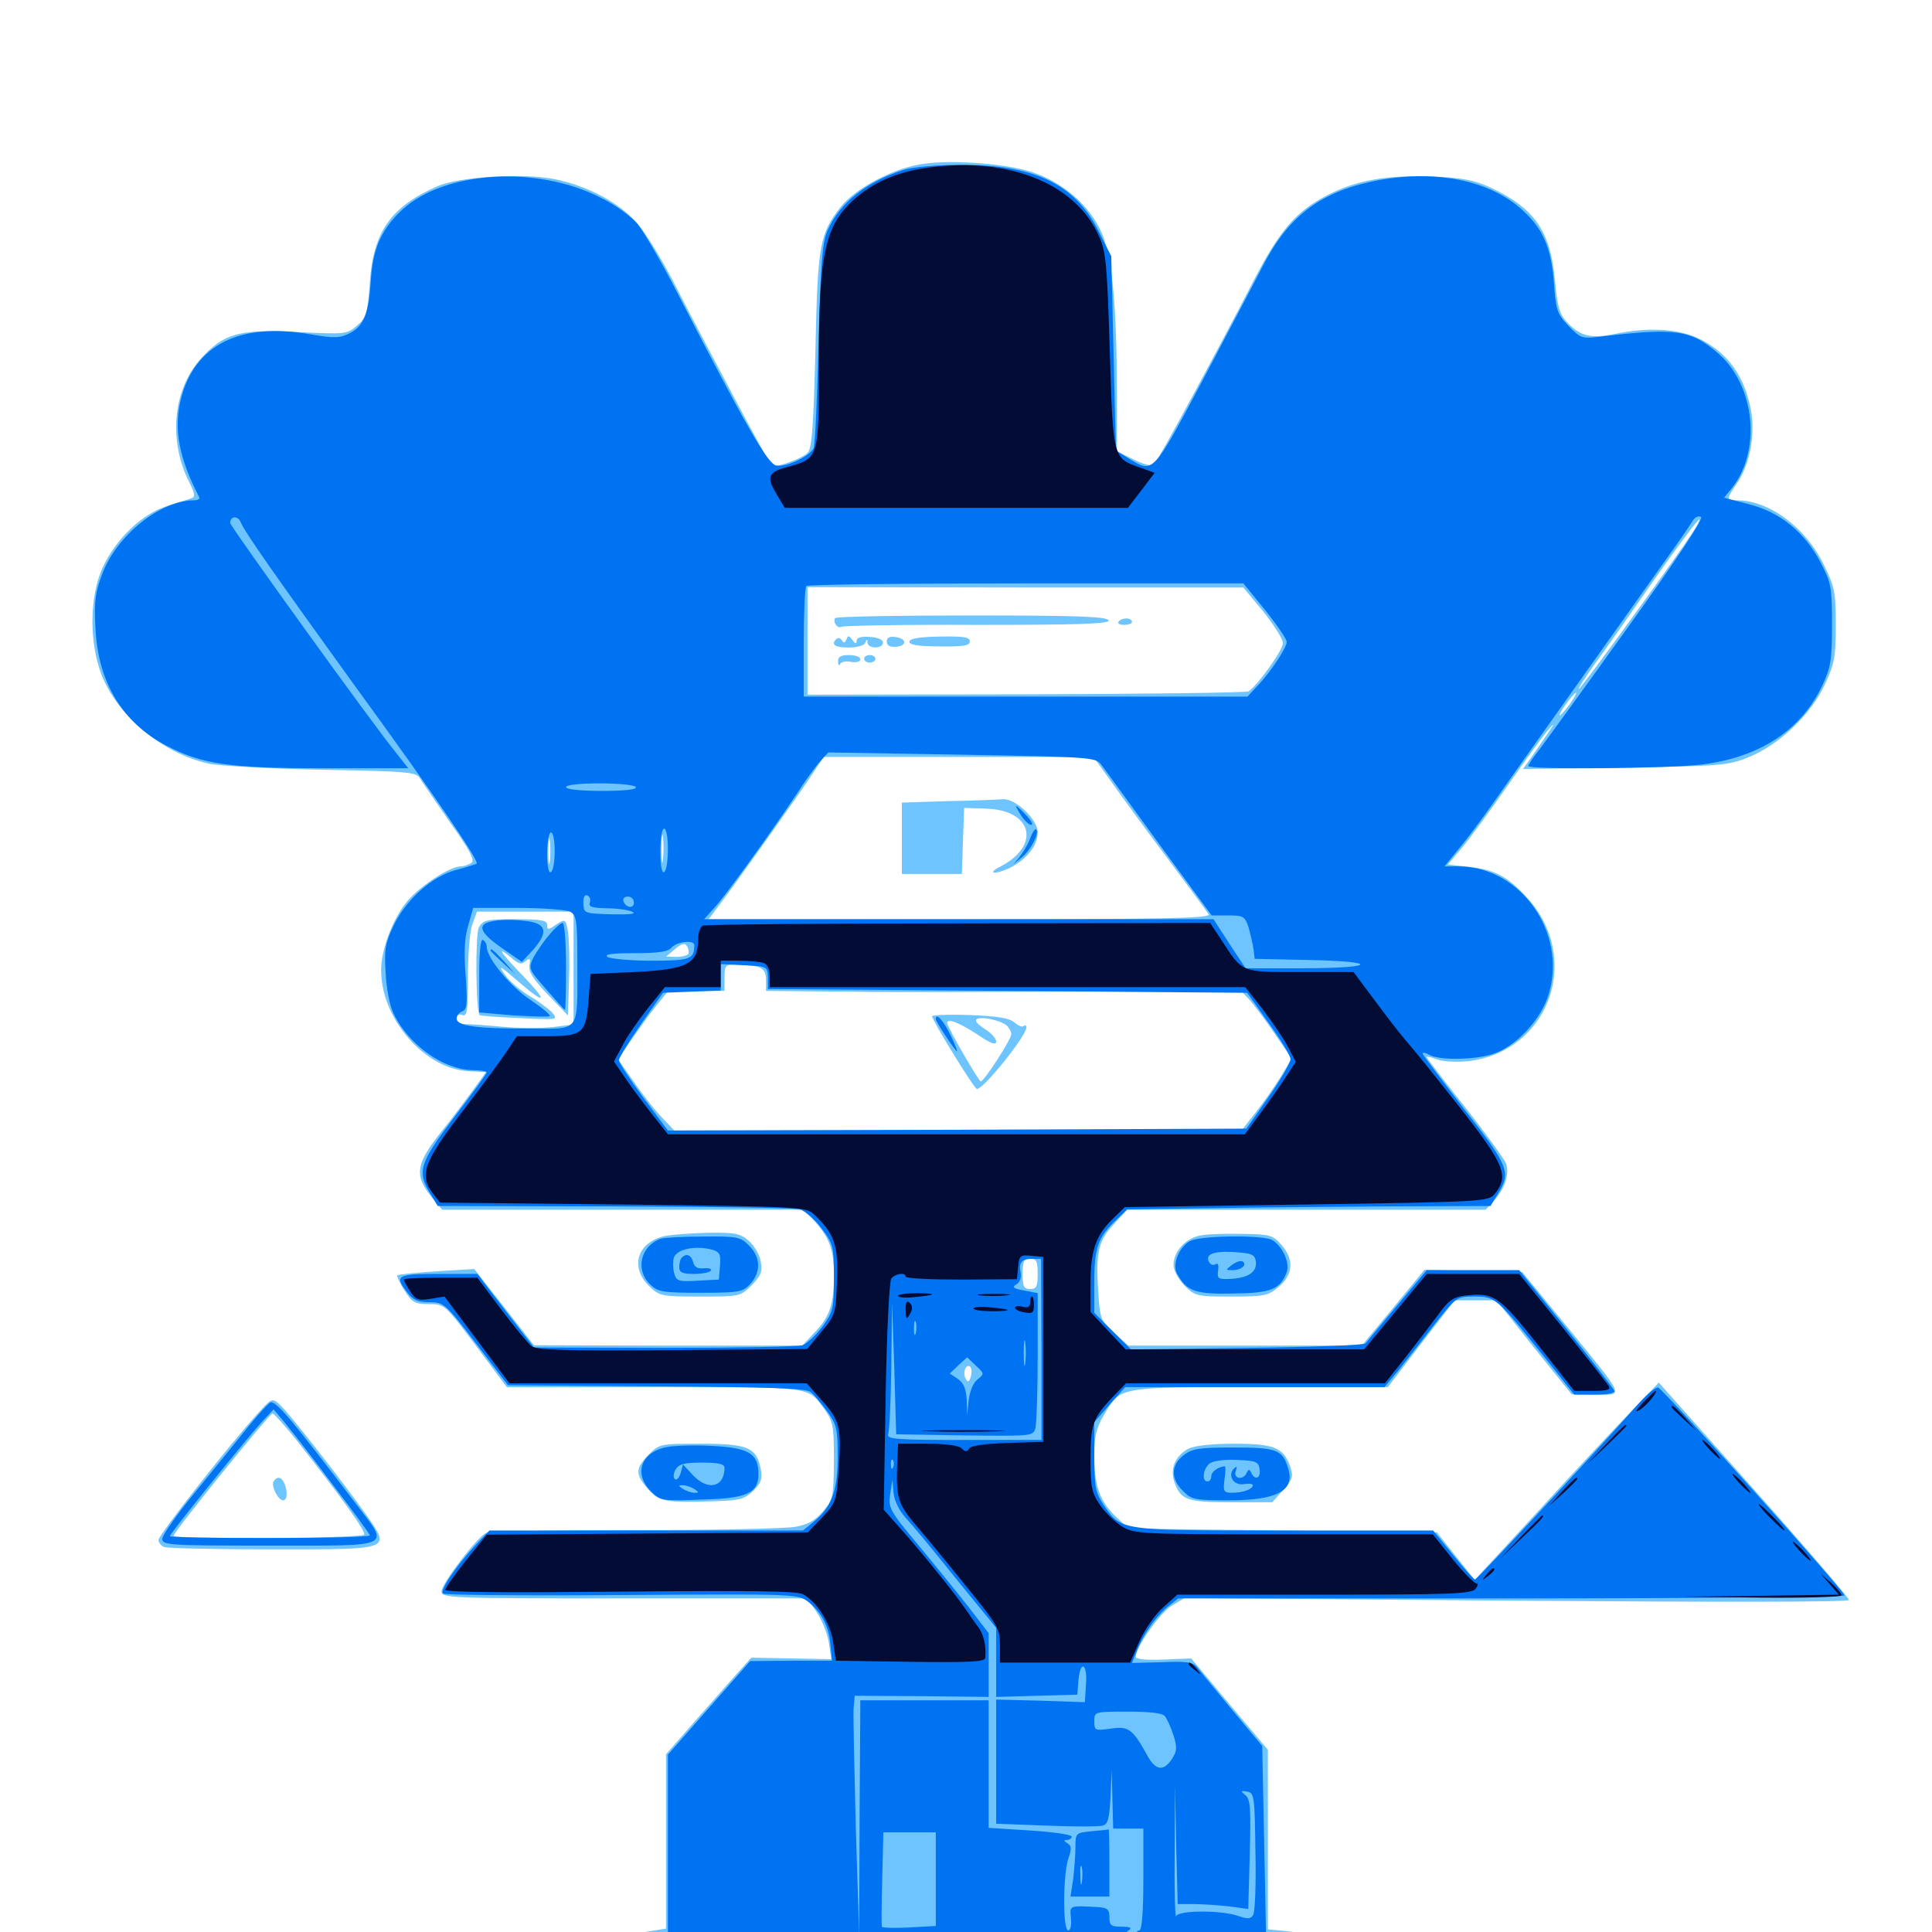 <svg xmlns="http://www.w3.org/2000/svg" viewBox="0 -1000 1000 1000">
	<path fill="#6dc4ff" d="M475.781 -914.844C461.133 -912.305 442.578 -902.148 435.352 -893.164C424.219 -878.906 423.242 -873.828 422.07 -818.945C421.094 -780.859 420.312 -768.164 418.164 -765.82C415.625 -762.695 400.781 -757.422 399.219 -759.18C397.852 -760.352 363.477 -825 350.391 -850.586C343.555 -864.258 334.18 -879.492 329.688 -884.57C320.508 -895.117 304.297 -903.711 287.305 -907.227C270.898 -910.547 237.5 -908.594 226.172 -903.516C202.344 -892.969 193.164 -880.078 191.406 -853.711C190.234 -837.695 189.648 -835.742 184.766 -831.445C179.492 -826.953 178.711 -826.953 154.102 -828.125C123.633 -829.688 115.625 -827.539 103.516 -813.867C89.453 -797.852 87.109 -771.68 98.047 -750.195C100.781 -744.727 101.172 -742.773 99.219 -742.188C97.852 -741.602 91.992 -739.844 86.523 -738.086C73.438 -733.984 60.156 -721.289 53.125 -706.25C46.289 -691.406 46.094 -667.578 52.539 -650.781C60.938 -629.297 84.375 -609.766 108.398 -604.688C113.867 -603.516 140.039 -602.148 166.797 -601.562C211.328 -600.781 215.625 -600.391 217.383 -597.07C218.555 -595.117 225.586 -584.961 233.008 -574.219C243.555 -559.375 245.898 -554.688 243.945 -553.32C242.383 -552.344 240.039 -551.562 238.477 -551.562C232.617 -551.562 215.82 -540.43 209.766 -532.227C202.734 -523.047 197.266 -508.008 197.266 -497.852C197.266 -472.461 220.117 -446.289 243.164 -445.508L251.562 -445.117L244.531 -435.352C240.625 -430.078 234.375 -421.68 230.469 -416.797C214.844 -397.656 213.867 -391.797 224.023 -379.688L228.906 -373.828H322.266H415.82L420.117 -369.531C429.102 -359.961 431.641 -353.711 431.641 -340.234C431.641 -324.609 429.492 -318.359 421.289 -309.961L415.234 -303.516H345.898L276.367 -303.711L269.141 -312.891C265.234 -317.969 258.398 -326.758 253.711 -332.617L245.508 -343.164L225.977 -341.992C215.234 -341.211 206.055 -340.43 205.664 -339.844C205.273 -339.453 206.836 -335.938 209.375 -332.031C213.281 -325.781 214.844 -325 222.07 -325C230.078 -325 230.273 -324.805 246.289 -303.516L262.305 -282.031H338.867C421.875 -282.031 417.773 -282.617 426.758 -270.508C431.25 -264.258 431.641 -261.914 431.641 -244.141C431.445 -225.586 431.25 -224.023 426.172 -217.969C422.07 -213.086 418.359 -210.938 411.914 -209.766C407.227 -208.789 369.727 -208.008 328.906 -208.008C287.891 -208.008 253.125 -207.422 251.758 -206.641C247.266 -204.883 228.516 -180.273 228.516 -176.367C228.516 -172.852 232.031 -172.656 323.242 -172.656H417.969L423.047 -165.039C425.781 -160.742 428.516 -153.711 429.102 -149.219L430.273 -141.211L409.57 -141.602L388.867 -141.992L380.273 -132.422C375.586 -127.148 365.625 -115.82 358.203 -107.422L344.727 -91.992V-46.875V-1.758L334.961 -0.195C329.688 0.781 323.828 2.734 322.07 4.297C319.531 6.641 299.609 7.031 191.602 7.031C71.289 7.031 64.258 7.227 64.844 10.547C65.43 13.672 87.695 13.867 498.047 13.867C908.398 13.867 930.664 13.672 931.25 10.352C931.836 7.227 925 7.031 806.445 7.031C692.773 7.031 680.859 6.641 678.711 3.906C677.344 1.953 672.461 0.195 666.406 -0.391L656.25 -1.367V-47.852V-94.336L636.328 -117.969L616.602 -141.602L602.148 -141.016C593.555 -140.625 587.891 -141.211 587.891 -142.383C587.891 -147.461 600.195 -164.844 606.25 -168.75L613.086 -172.852L785.156 -171.484C890.82 -170.703 957.031 -170.703 957.031 -171.875C957.031 -172.852 934.961 -198.633 907.812 -229.102L858.594 -284.375L843.75 -268.945C835.742 -260.547 814.258 -237.695 796.289 -217.969L763.281 -182.227L753.516 -194.531L743.75 -206.836L664.062 -207.812L584.18 -208.789L577.93 -214.648C569.336 -222.656 566.406 -230.859 566.406 -246.094C566.406 -256.445 567.383 -260.938 571.289 -267.383C580.078 -282.422 577.539 -282.031 652.148 -282.031H718.359L735.547 -304.492L752.93 -326.953H763.672H774.609L793.945 -302.539L813.477 -278.32L825.781 -278.125C840.82 -278.125 841.797 -275.586 811.133 -313.281L787.891 -341.602L762.695 -342.188L737.305 -342.773L721.094 -323.047L704.883 -303.516H644.336H583.984L576.562 -310.156C569.531 -316.602 569.336 -317.383 568.359 -332.617C567.188 -352.148 568.555 -358.008 576.953 -366.797L583.398 -373.828H676.172H768.945L773.047 -378.32C778.906 -384.375 781.445 -392.578 779.492 -397.852C778.516 -400.195 768.945 -413.477 758.008 -427.344C747.07 -441.016 738.281 -452.734 738.281 -452.93C738.281 -453.32 741.016 -452.734 744.141 -451.562C747.656 -450.391 754.688 -450.195 760.352 -450.781C802.148 -456.055 819.141 -504.297 790.234 -535.547C780.469 -546.289 773.438 -550 759.961 -551.367L749.414 -552.539L756.836 -561.328C760.938 -566.211 771.484 -580.664 780.469 -593.555C789.453 -606.445 799.023 -619.727 801.953 -622.852C805.078 -626.562 804.492 -625.195 800.391 -619.336C796.875 -614.258 792.773 -608.203 791.211 -606.055L788.281 -601.953L841.016 -602.734C890.234 -603.516 894.336 -603.711 904.883 -608.008C920.703 -614.258 937.305 -630.078 944.531 -645.703C949.609 -656.641 950.195 -660.156 950.195 -676.562C950.195 -693.75 949.609 -696.289 943.75 -708.203C934.375 -727.148 915.625 -741.016 899.219 -741.016C893.359 -741.016 893.359 -741.406 899.414 -750.391C905.859 -760.156 908.594 -775.391 906.25 -787.891C902.93 -805.273 894.531 -816.992 880.469 -824.219C869.336 -829.883 853.906 -830.859 835.742 -827.148C823.438 -824.609 817.773 -825.977 810.938 -833.398C807.227 -837.305 806.055 -841.406 804.883 -854.492C802.539 -880.469 794.336 -892.188 771.484 -902.93C762.891 -906.836 756.836 -908.008 741.602 -908.594C718.75 -909.57 702.344 -906.836 687.5 -899.219C670.898 -890.82 662.305 -880.859 648.438 -853.906C631.641 -821.289 599.609 -761.914 597.461 -759.766C596.289 -758.594 592.383 -759.375 586.914 -762.109L578.125 -766.406V-798.047C577.93 -842.969 575.586 -866.797 570.312 -879.297C564.062 -893.75 550 -905.859 533.594 -911.133C518.75 -915.625 490.43 -917.578 475.781 -914.844ZM871.875 -718.164C850.195 -687.305 817.969 -643.359 817.188 -643.359C816.602 -643.359 820.117 -648.828 825 -655.664C829.883 -662.305 843.75 -682.031 855.859 -699.414C867.969 -716.797 878.711 -731.055 879.492 -731.055C880.469 -731.25 876.953 -725.391 871.875 -718.164ZM653.906 -683.398C659.375 -676.562 664.062 -669.141 664.062 -667.188C664.062 -663.477 650.977 -645.312 646.289 -642.188C645.117 -641.406 593.164 -640.82 531.055 -640.625L417.969 -640.43V-668.164V-696.094L530.859 -695.898H643.555ZM812.5 -635.547C810.156 -632.422 807.812 -629.688 807.422 -629.688C806.836 -629.688 808.203 -632.422 810.547 -635.547C812.891 -638.867 815.234 -641.406 815.625 -641.406C816.211 -641.406 814.844 -638.867 812.5 -635.547ZM575.391 -595.117C580.664 -587.695 593.555 -569.922 604.492 -555.469C615.234 -541.016 624.805 -528.125 625.586 -526.758C626.758 -524.609 601.562 -524.219 497.07 -524.219H366.797L370.898 -529.688C378.516 -539.453 415.43 -591.406 420.898 -600L426.367 -608.203H496.094H566.016ZM323.828 -591.211C326.758 -591.602 323.828 -591.992 317.383 -591.992C310.938 -591.992 308.594 -591.602 312.109 -591.211C315.625 -590.82 320.898 -590.82 323.828 -591.211ZM343.164 -555.078C342.773 -551.562 342.383 -553.906 342.383 -560.352C342.383 -566.797 342.773 -569.727 343.164 -566.797C343.555 -563.867 343.555 -558.594 343.164 -555.078ZM284.57 -554.102C284.18 -550.977 283.789 -553.516 283.789 -559.375C283.789 -565.234 284.18 -567.773 284.57 -564.844C284.961 -561.719 284.961 -557.031 284.57 -554.102ZM311.133 -528.711C312.305 -529.297 310.938 -529.688 307.617 -529.688C304.492 -529.688 303.32 -529.297 305.273 -528.711C307.031 -528.32 309.766 -528.32 311.133 -528.711ZM296.875 -499.023V-469.727L285.938 -468.359C279.883 -467.773 268.164 -467.773 259.961 -468.555C251.758 -469.336 243.164 -469.922 240.82 -469.922C238.086 -469.922 236.328 -471.094 236.328 -472.852C236.328 -474.609 237.5 -475.391 239.258 -474.609C241.797 -473.633 242.188 -476.758 242.188 -494.336C242.188 -505.859 243.164 -518.164 244.531 -521.68L246.875 -528.125H271.875H296.875ZM356.25 -506.25C355.664 -505.469 352.93 -504.688 350 -504.688L344.727 -504.883L349.414 -508.789C352.93 -511.719 354.492 -512.109 355.664 -510.156C356.445 -508.984 356.641 -507.031 356.25 -506.25ZM392.188 -499.609C395.312 -498.633 396.484 -496.875 396.484 -492.773V-487.109L440.039 -486.719C463.867 -486.328 519.141 -486.523 562.695 -486.914L641.797 -487.695L646.289 -483.008C648.633 -480.469 654.688 -472.461 659.57 -465.234L668.555 -452.148L663.477 -443.555C660.547 -438.867 654.883 -430.469 650.391 -424.805L642.578 -414.844H495.703H349.023L341.992 -422.266C338.086 -426.367 331.641 -434.766 327.539 -440.82L319.922 -451.758L326.367 -461.133C329.883 -466.211 335.547 -474.219 339.258 -478.906L345.898 -487.109H360.547H375V-493.945C375 -500.391 375.391 -500.781 381.445 -500.781C384.766 -500.781 389.648 -500.195 392.188 -499.609ZM537.109 -340.625C537.109 -334.18 536.523 -332.812 533.203 -332.812C529.883 -332.812 529.297 -334.18 529.297 -340.625C529.297 -347.07 529.883 -348.438 533.203 -348.438C536.523 -348.438 537.109 -347.07 537.109 -340.625ZM502.539 -287.695C501.758 -284.766 500.977 -284.375 500 -286.133C498.047 -289.062 499.805 -294.141 501.953 -292.773C502.93 -292.188 503.125 -290.039 502.539 -287.695ZM432.227 -680.078C431.055 -677.734 433.594 -674.414 435.547 -675.586C436.523 -676.172 468.359 -676.758 506.055 -676.562C560.156 -676.562 574.414 -677.148 573.828 -678.906C573.047 -680.859 557.227 -681.445 503.125 -681.445C464.648 -681.445 432.812 -680.859 432.227 -680.078ZM578.906 -678.125C578.32 -677.344 579.688 -676.562 581.836 -676.562C584.18 -676.562 585.938 -677.344 585.938 -678.125C585.938 -679.102 584.57 -679.883 583.008 -679.883C581.25 -679.883 579.492 -679.102 578.906 -678.125ZM433.008 -669.336C429.883 -666.406 432.031 -664.844 439.258 -664.844C443.555 -664.844 447.461 -665.82 447.852 -667.383C448.633 -669.336 449.023 -669.336 449.023 -667.383C449.219 -664.062 457.031 -664.062 457.031 -667.383C457.031 -668.945 454.297 -670.117 450.195 -670.312C445.703 -670.703 443.359 -669.922 443.359 -668.359C443.359 -666.602 442.773 -666.602 441.211 -668.75C439.453 -671.094 438.867 -671.289 438.086 -668.945C437.305 -667.188 436.719 -666.992 435.742 -668.555C434.961 -669.727 433.789 -670.117 433.008 -669.336ZM458.984 -667.969C458.984 -665.82 460.547 -665.039 463.867 -665.234C469.727 -665.82 469.336 -669.531 463.281 -670.312C460.352 -670.703 458.984 -669.922 458.984 -667.969ZM470.703 -667.773C470.703 -666.211 475.586 -665.43 486.328 -665.43C498.828 -665.234 501.953 -665.82 501.953 -667.969C501.953 -670.312 498.828 -670.703 486.328 -670.508C475.781 -670.312 470.703 -669.531 470.703 -667.773ZM433.789 -657.617C433.789 -655.664 434.375 -655.078 434.766 -656.25C435.352 -657.422 437.891 -658.008 440.43 -657.422C443.359 -657.031 445.312 -657.422 445.312 -658.789C445.312 -659.961 442.773 -660.938 439.453 -660.938C435.156 -660.938 433.594 -659.961 433.789 -657.617ZM447.266 -658.984C447.266 -658.008 448.633 -657.031 450.195 -657.031C451.758 -657.031 453.125 -658.008 453.125 -658.984C453.125 -660.156 451.758 -660.938 450.195 -660.938C448.633 -660.938 447.266 -660.156 447.266 -658.984ZM490.82 -585.352L466.797 -584.57V-566.211V-547.656H482.422H497.852L498.438 -564.844L499.023 -581.836L510.547 -581.445C534.375 -580.664 538.867 -562.5 517.969 -551.562C510.547 -547.852 514.648 -547.07 522.266 -550.586C531.25 -554.883 537.109 -562.305 537.109 -569.141C537.109 -575.977 525.391 -586.914 518.945 -586.328C516.602 -586.133 503.906 -585.547 490.82 -585.352ZM247.852 -519.922C245.898 -516.211 246.289 -476.367 248.242 -474.609C248.633 -474.219 258.008 -473.438 269.141 -473.047C288.867 -472.07 289.062 -472.07 285.742 -475.977C283.789 -477.93 278.516 -481.836 274.023 -484.57C269.336 -487.305 263.672 -492.188 261.328 -495.508C257.617 -500.781 258.594 -500.391 267.578 -492.578C283.008 -479.102 284.18 -481.055 269.531 -496.094C258.398 -507.617 256.445 -511.328 266.016 -503.125C268.75 -500.977 270.117 -500.781 272.07 -502.539C274.414 -504.297 274.609 -503.906 274.023 -500.391C273.438 -497.07 275.977 -493.164 283.594 -485.156L293.945 -474.414L294.531 -492.969C294.922 -503.125 294.531 -514.453 293.945 -517.969C292.773 -524.414 292.578 -524.414 287.891 -521.484C283.789 -518.555 283.203 -518.555 283.203 -521.289C283.203 -523.633 280.078 -524.219 266.602 -524.219C251.758 -524.219 250 -523.828 247.852 -519.922ZM482.422 -474.023C482.422 -471.875 504.297 -436.328 505.664 -436.328C509.18 -436.328 531.25 -463.867 531.25 -468.164C531.25 -469.336 530.664 -469.531 529.883 -468.945C529.297 -468.164 527.148 -468.945 525.195 -470.703C522.461 -473.047 516.602 -474.023 501.953 -474.609C491.211 -475 482.422 -474.609 482.422 -474.023ZM520.898 -469.336C522.266 -468.164 523.438 -466.016 523.438 -464.648C523.438 -462.109 509.375 -440.234 507.617 -440.234C506.641 -440.234 490.234 -468.555 490.234 -470.508C490.234 -473.047 496.094 -470.898 505.469 -464.844C512.5 -459.961 515.625 -458.789 515.625 -460.938C515.625 -462.5 513.086 -465.234 509.766 -467.383C506.641 -469.336 504.492 -471.484 505.273 -472.266C507.227 -474.219 517.383 -472.07 520.898 -469.336ZM343.75 -360.156C329.883 -356.836 325.977 -344.336 335.742 -334.57C341.406 -329.102 341.992 -328.906 362.305 -328.906C382.812 -328.906 383.203 -328.906 389.062 -334.766C393.945 -339.844 394.727 -341.797 393.75 -347.07C393.164 -350.586 390.43 -355.273 387.5 -357.812C383.203 -361.523 380.664 -362.109 366.602 -361.914C357.812 -361.719 347.461 -360.938 343.75 -360.156ZM622.656 -360.742C614.258 -359.766 607.422 -352.734 607.422 -345.117C607.422 -342.383 609.961 -337.891 613.086 -334.57C618.555 -329.102 619.531 -328.906 637.305 -328.906C654.492 -328.906 656.445 -329.297 661.914 -333.984C669.336 -340.234 669.922 -348.047 663.281 -355.664C658.984 -360.547 657.422 -361.133 644.336 -361.328C636.328 -361.523 626.562 -361.328 622.656 -360.742ZM133.203 -268.164C118.164 -251.562 82.031 -205.469 82.031 -202.93C82.031 -201.562 83.398 -199.805 85.156 -199.219C86.914 -198.633 111.719 -198.047 140.625 -198.047C203.32 -198.047 202.344 -197.656 189.648 -215.82C177.734 -232.617 149.414 -268.945 144.727 -273.047C140.82 -276.562 140.625 -276.367 133.203 -268.164ZM152.93 -255.273C176.758 -225 189.453 -207.422 188.477 -205.664C187.109 -203.711 89.844 -203.125 89.844 -205.078C89.844 -207.031 139.453 -268.359 141.016 -268.359C141.797 -268.359 147.07 -262.5 152.93 -255.273ZM141.602 -233.203C140.234 -230.859 143.945 -223.438 146.484 -223.438C148.633 -223.438 149.023 -227.539 147.266 -232.031C145.898 -235.547 143.359 -236.133 141.602 -233.203ZM335.742 -247.07C328.711 -239.844 328.711 -236.914 335.547 -229.102C341.211 -222.656 344.531 -222.07 371.68 -223.047C383.008 -223.438 385.742 -224.219 390.039 -228.516C393.945 -232.422 394.727 -234.57 393.75 -239.648C391.602 -250.781 387.109 -252.734 362.891 -252.734C341.797 -252.734 341.406 -252.734 335.742 -247.07ZM615.234 -250.195C608.398 -246.68 605.469 -239.844 607.812 -233.008C611.133 -223.633 614.062 -222.461 637.109 -222.461H658.594L664.062 -228.711C669.141 -234.375 669.531 -235.742 667.773 -241.016C664.258 -250.781 659.57 -252.734 638.672 -252.734C627.734 -252.734 618.164 -251.758 615.234 -250.195Z"/>
	<path fill="#0073f3" d="M467.773 -912.109C448.242 -905.859 434.766 -895.117 428.32 -880.664C425.586 -874.219 424.805 -864.258 423.633 -822.07C423.047 -794.141 421.875 -769.727 421.094 -767.969C419.141 -763.867 407.227 -758.203 401.953 -758.984C397.461 -759.57 385.938 -779.688 350.586 -848.438C342.578 -864.062 333.203 -880.078 330.078 -883.984C326.562 -888.086 318.359 -894.141 310.547 -897.852C277.734 -914.453 230.469 -911.523 208.594 -891.797C197.656 -881.836 192.969 -871.484 191.992 -855.273C190.82 -837.695 188.477 -831.445 181.055 -827.539C175.977 -825 173.242 -824.805 160.742 -826.953C124.023 -833.398 100.586 -821.484 93.555 -793.164C89.844 -777.734 92.578 -763.086 103.125 -742.578C103.516 -741.602 102.148 -741.016 100.195 -741.016C83.008 -741.016 60.352 -722.852 52.93 -702.93C49.219 -693.164 48.633 -688.477 49.414 -674.609C50.781 -646.875 63.281 -626.172 85.742 -614.258C104.297 -604.492 118.164 -602.344 167.773 -602.344H211.328L204.688 -610.742C193.75 -624.023 119.141 -727.539 119.141 -729.297C119.141 -733.008 123.242 -733.203 124.609 -729.688C126.367 -725 142.578 -701.953 182.617 -646.484C225.195 -588.086 248.438 -553.906 246.68 -552.93C245.703 -552.539 241.016 -550.977 235.742 -549.609C223.633 -546.289 210.547 -534.766 203.906 -521.289C199.414 -511.914 198.828 -508.789 199.609 -496.484C200 -488.281 201.758 -479.102 203.906 -475C211.719 -458.984 229.688 -446.289 244.727 -446.094C248.633 -446.094 251.953 -445.508 251.953 -444.922C251.953 -444.336 244.531 -433.984 235.352 -422.07C217.188 -398.242 215.625 -393.555 222.656 -382.227L226.562 -375.781L317.773 -375.586C368.164 -375.391 411.328 -374.805 414.062 -374.023C416.602 -373.242 421.68 -368.945 425.195 -364.258C431.25 -356.25 431.641 -355.078 431.641 -338.867C431.641 -322.852 431.25 -321.094 425.781 -313.477C422.461 -308.984 417.773 -304.688 415.43 -303.711C413.086 -302.93 380.859 -302.344 343.75 -302.344L276.367 -302.539L261.719 -321.484L247.07 -340.625H227.148C205.273 -340.625 203.906 -339.844 210.938 -330.859C213.672 -327.148 216.406 -325.977 222.266 -325.977C229.688 -325.977 230.469 -325.391 246.484 -304.492L262.891 -283.008L339.844 -282.422C397.461 -282.031 417.383 -281.445 419.531 -279.492C421.289 -278.32 425 -273.633 428.125 -269.531C433.008 -262.695 433.594 -260.352 433.594 -246.484C433.594 -228.711 430.664 -220.508 422.07 -213.086L415.625 -207.812H334.57H253.32L245.508 -199.609C235.547 -188.672 227.539 -176.758 229.297 -175.195C230.078 -174.414 271.68 -174.023 321.875 -174.414C413.086 -175 413.086 -175 418.555 -170.703C425.391 -165.234 429.102 -158.008 429.883 -148.242L430.664 -140.43H409.57L388.281 -140.234L366.992 -116.016L345.703 -91.797V-45.312V1.172H337.305C332.812 1.172 326.953 2.539 324.414 4.492C320.117 7.422 308.398 7.617 193.164 7.227C79.297 6.836 66.406 7.031 66.406 9.766C66.406 12.5 91.602 12.891 318.945 13.281C734.57 14.258 932.031 13.281 931.055 10.352C930.469 8.594 902.93 8.008 805.859 7.617C707.031 7.422 680.664 6.836 678.32 4.688C676.562 3.32 670.703 1.758 665.234 1.172L655.273 0.195L654.297 -48.047L653.32 -96.289L637.695 -115.039C629.102 -125.391 620.898 -135.352 619.531 -137.109C617.578 -139.648 614.062 -140.234 601.562 -139.648L585.938 -139.258L588.086 -144.727C591.406 -153.516 597.461 -162.305 603.711 -167.773L609.766 -172.656H782.617C877.539 -172.656 955.078 -173.438 954.688 -174.219C953.32 -178.125 860.156 -281.836 858.203 -281.836C856.836 -282.031 852.539 -278.32 848.438 -273.828C823.633 -245.898 764.453 -182.422 763.477 -182.422C762.891 -182.422 757.812 -188.086 752.148 -195.117L741.797 -207.812H664.844C579.102 -207.812 580.469 -207.617 571.289 -220.898C566.992 -227.539 566.406 -230.273 566.406 -246.094V-263.867L574.414 -273.047L582.422 -282.031H649.414H716.602L723.438 -290.234C727.148 -294.922 735.547 -305.469 741.992 -313.867C753.906 -328.906 753.906 -328.906 763.281 -328.906C774.023 -328.906 774.609 -328.32 799.609 -297.266L814.844 -278.125H825.586C831.836 -278.125 835.938 -278.906 835.547 -280.078C835.156 -281.25 824.023 -295.703 810.742 -312.305L786.328 -342.578H762.5H738.477L723.438 -324.609C715.039 -314.648 707.617 -305.664 706.836 -304.688C706.055 -303.711 678.32 -302.734 645.312 -302.344L585.352 -301.562L575.977 -310.938L566.406 -320.508V-336.523C566.406 -354.102 568.359 -359.766 577.734 -368.555L583.398 -374.023L624.219 -374.609C646.68 -375 689.062 -375.391 718.359 -375.586L771.484 -375.781L775.391 -382.227C782.227 -393.359 780.859 -396.484 757.812 -425.977C746.094 -441.211 736.328 -454.102 736.328 -454.688C736.328 -455.469 738.086 -455.078 740.039 -453.906C745.312 -451.172 762.5 -451.367 772.266 -454.297C784.375 -458.008 797.852 -472.266 801.758 -485.938C810.938 -517.578 787.109 -551.172 755.273 -551.562H747.656L755.273 -560.938C759.57 -566.016 767.188 -576.367 772.461 -583.789C780.469 -595.312 809.961 -636.719 864.062 -712.891C869.531 -720.508 875 -728.516 876.172 -730.469C877.148 -732.227 879.102 -733.203 880.469 -732.422C881.836 -731.641 868.359 -711.133 842.383 -675C820.312 -644.141 799.609 -615.82 796.68 -611.914C793.555 -608.008 791.016 -604.102 791.016 -603.516C791.016 -601.562 863.281 -602.148 880.859 -604.297C910.938 -608.008 932.227 -622.07 943.164 -645.117C947.656 -654.688 948.242 -658.398 948.242 -676.758C948.242 -695.898 947.852 -698.242 942.383 -708.789C934.18 -724.414 921.484 -734.961 905.078 -739.062L892.383 -742.383L896.484 -747.461C911.719 -766.797 908.398 -800.195 889.648 -816.797C875.391 -829.297 867.578 -830.469 828.516 -825.781C818.75 -824.609 818.164 -824.805 811.719 -831.445C805.859 -837.695 805.273 -839.648 804.297 -853.711C802.93 -871.289 798.828 -881.25 788.672 -890.625C771.484 -907.031 741.797 -912.695 710.156 -906.055C682.812 -900.195 666.602 -887.695 653.516 -862.109C649.414 -854.102 635.352 -827.539 622.461 -803.125C596.68 -754.688 596.875 -754.883 584.57 -762.5C581.055 -764.648 577.93 -766.602 577.734 -766.797C577.539 -767.188 576.953 -789.844 576.367 -817.383L575.195 -867.383L568.359 -880.859C556.055 -905.078 534.766 -915.039 496.094 -914.648C484.766 -914.648 472.07 -913.477 467.773 -912.109ZM654.883 -684.18C660.938 -676.562 666.016 -669.141 666.016 -667.773C666.016 -664.844 657.617 -651.953 650.781 -644.922L645.703 -639.453H530.859H416.016V-667.383C416.016 -682.812 416.602 -696.094 417.383 -696.68C417.969 -697.461 469.141 -698.047 531.055 -698.047H643.555ZM570.117 -604.102C571.68 -601.953 585.156 -583.594 600 -563.086L627.148 -526.172H635.742C643.555 -526.172 644.336 -525.781 646.289 -519.922C647.266 -516.406 648.438 -511.328 648.828 -508.594L649.414 -503.711L677.344 -503.125C715.039 -502.344 712.109 -498.828 673.828 -498.828H644.727L636.328 -511.523L628.125 -524.219H496.289H364.453L369.336 -529.688C375 -535.547 399.219 -569.336 412.109 -588.672C416.602 -595.703 422.266 -603.516 424.609 -606.055L428.711 -610.547L498.047 -609.375C564.844 -608.203 567.383 -608.008 570.117 -604.102ZM329.102 -592.578C329.883 -591.406 323.633 -590.625 311.719 -590.625C300.586 -590.625 292.969 -591.406 292.969 -592.578C292.969 -593.75 300 -594.531 310.352 -594.531C320.117 -594.531 328.516 -593.75 329.102 -592.578ZM345.703 -560.547C345.703 -554.688 344.922 -549.219 343.75 -548.633C342.578 -547.852 341.797 -551.953 341.797 -559.18C341.797 -565.82 342.578 -571.094 343.75 -571.094C344.922 -571.094 345.703 -566.406 345.703 -560.547ZM287.109 -559.57C287.109 -554.102 286.328 -549.219 285.156 -548.633C283.984 -547.852 283.203 -551.562 283.203 -558.203C283.203 -564.258 284.18 -569.141 285.156 -569.141C286.328 -569.141 287.109 -564.844 287.109 -559.57ZM305.273 -532.812C304.492 -530.664 306.445 -530.078 313.672 -529.883C318.945 -529.883 325 -529.102 327.148 -528.125C329.688 -526.953 326.367 -526.562 316.602 -526.758C302.344 -527.148 302.148 -527.344 301.953 -532.227C301.758 -535.547 302.539 -537.109 304.102 -536.523C305.273 -535.938 305.859 -534.375 305.273 -532.812ZM328.125 -532.812C328.125 -529.492 323.828 -530.078 322.656 -533.594C322.266 -534.961 323.242 -535.938 325 -535.938C326.758 -535.938 328.125 -534.57 328.125 -532.812ZM295.117 -528.125C298.438 -526.172 298.828 -523.828 298.828 -501.172C298.828 -464.844 300.781 -467.578 273.633 -467.578C246.484 -467.578 236.328 -468.945 236.328 -472.852C236.328 -474.219 237.695 -475.977 239.258 -476.562C241.797 -477.539 241.992 -480.469 241.016 -494.922C240.039 -507.031 240.43 -514.844 242.383 -521.094L244.922 -530.078H268.164C280.859 -530.078 292.969 -529.102 295.117 -528.125ZM359.375 -510.742C359.375 -503.516 357.227 -502.734 337.109 -502.734C326.367 -502.734 316.016 -503.711 314.453 -504.688C312.5 -506.055 316.797 -506.641 328.32 -506.641C341.016 -506.641 345.898 -507.422 347.656 -509.57C350.391 -512.695 359.375 -513.672 359.375 -510.742ZM397.461 -493.945V-488.086L521.484 -487.109L645.508 -486.133L656.641 -470.508C662.891 -461.914 667.969 -453.516 667.969 -451.758C667.969 -450 662.891 -441.211 656.641 -432.227L645.117 -415.82L495.508 -415.234L345.703 -414.844L333.008 -431.836C325.977 -441.406 320.312 -450 320.312 -451.172C320.312 -452.344 325.391 -460.742 331.641 -469.727L343.164 -486.133L358.008 -486.719L373.047 -487.305V-494.141V-500.977L385.156 -500.391C397.266 -499.805 397.266 -499.805 397.461 -493.945ZM539.062 -301.562V-254.688H498.828C462.891 -254.688 458.789 -255.078 459.766 -257.812C460.352 -259.57 461.133 -275.586 461.328 -293.359L461.719 -325.977L462.891 -291.797L463.867 -257.617L499.219 -257.031C534.57 -256.641 534.766 -256.641 535.938 -260.938C536.523 -263.477 537.109 -280.078 537.109 -298.047V-330.664L530.078 -332.031C524.609 -333.008 523.633 -333.789 525.977 -335.156C527.734 -336.133 528.711 -338.477 528.32 -341.016C527.148 -346.484 528.711 -348.438 534.18 -348.438H538.867ZM494.141 -334.375C480.273 -334.57 468.555 -335.742 467.578 -336.719C466.016 -338.281 464.648 -337.891 462.891 -335.742C461.523 -334.18 460.742 -332.617 461.133 -332.227C461.523 -332.031 474.609 -332.227 490.234 -332.812L518.555 -333.984ZM474.023 -309.961C473.438 -308.008 473.047 -309.18 473.047 -312.305C473.047 -315.625 473.438 -316.992 474.023 -315.82C474.414 -314.453 474.414 -311.719 474.023 -309.961ZM530.664 -294.336C530.273 -291.211 529.883 -293.75 529.883 -299.609C529.883 -305.469 530.273 -308.008 530.664 -305.078C531.055 -301.953 531.055 -297.266 530.664 -294.336ZM505.859 -285.938C503.711 -284.18 501.953 -279.883 501.367 -275.195L500.586 -267.383L500.391 -275.391C500 -281.25 498.828 -284.18 495.703 -286.328L491.602 -289.062L496.094 -293.359L500.586 -297.461L505.078 -293.164C509.57 -289.062 509.57 -288.867 505.859 -285.938ZM462.305 -240.625C461.719 -239.062 461.133 -239.648 461.133 -241.797C460.938 -243.945 461.523 -245.117 462.109 -244.336C462.695 -243.75 462.891 -241.992 462.305 -240.625ZM468.555 -214.648C471.484 -211.523 483.398 -197.266 494.727 -183.008L515.625 -157.422V-139.453V-121.68L536.719 -122.266L557.617 -122.852L558.203 -130.273C559.18 -141.016 562.891 -139.062 562.109 -128.32L561.523 -118.945L538.672 -119.727L515.625 -120.312V-88.086V-56.055L541.406 -55.078C555.664 -54.492 568.75 -54.492 570.703 -55.078C573.438 -55.664 574.219 -58.594 574.805 -69.922L575.391 -83.789L575.781 -68.75L576.172 -53.516H583.984H591.797V-27.148C591.797 -9.961 591.016 -0.781 589.648 -0.781C588.672 -0.781 588.086 0 588.672 0.977C589.453 1.953 588.086 2.344 585.742 1.758C582.617 0.977 582.422 0.195 584.375 -0.977C586.133 -2.148 584.766 -2.734 580.664 -2.734C575.195 -2.734 574.219 -3.32 574.219 -7.617C574.219 -11.719 573.242 -12.5 568.359 -12.891C553.125 -13.672 553.711 -13.867 554.297 -7.227C554.688 -3.516 554.102 -0.781 552.93 -0.781C550 -0.781 550.195 -29.492 552.93 -37.891C554.688 -42.969 554.688 -44.531 552.539 -45.898C550.586 -47.07 550.391 -47.656 552.344 -47.656C553.516 -47.656 554.688 -48.438 554.688 -49.414C554.688 -50.391 545.117 -51.758 533.203 -52.539L511.719 -53.906V-86.914V-119.922H478.516H445.312L444.922 -58.984L444.727 2.148L442.969 -53.516C442.188 -84.18 441.602 -112.109 441.797 -115.625L442.383 -122.266L477.148 -122.07L511.719 -121.68V-138.281V-154.688L501.367 -168.164C495.703 -175.391 483.984 -189.844 475.391 -200.195C460.547 -217.969 459.766 -219.336 460.742 -226.562L461.914 -234.18L462.5 -227.344C462.891 -223.242 465.43 -218.164 468.555 -214.648ZM602.93 -111.719C604.102 -110.352 606.055 -105.859 607.422 -101.758C609.375 -95.508 609.18 -93.555 606.641 -89.648C602.344 -83.008 598.242 -83.594 594.141 -90.82C586.328 -105.078 584.18 -106.641 575 -105.273C566.797 -104.102 566.406 -104.297 566.406 -108.984C566.406 -114.062 566.406 -114.062 583.789 -114.062C595.312 -114.062 601.758 -113.281 602.93 -111.719ZM617.773 -14.453C622.266 -14.453 630.469 -13.867 636.133 -13.281L646.094 -11.914L646.875 -40.039C647.461 -63.672 647.266 -68.555 644.727 -70.703C641.992 -73.047 641.992 -73.242 645.508 -72.656C649.219 -72.07 649.414 -70.312 649.805 -41.797C650.195 -25.195 649.609 -10.352 648.633 -8.789C647.266 -6.641 645.703 -6.641 640.625 -8.398C631.836 -11.328 609.961 -11.328 608.789 -8.203C608.203 -6.836 607.812 -21.484 608.008 -40.82L608.203 -75.977L608.789 -45.312L609.57 -14.453ZM484.375 -27.344V-3.125L470.508 -2.344C462.891 -1.953 456.445 -2.148 456.445 -2.734C456.25 -3.32 456.25 -14.453 456.641 -27.734L457.227 -51.562H470.898H484.375ZM528.516 -577.93C530.273 -575.195 532.617 -573.047 533.789 -573.047C534.961 -573.047 533.789 -575.195 531.25 -577.93C528.711 -580.664 526.367 -582.812 525.977 -582.812C525.586 -582.812 526.758 -580.664 528.516 -577.93ZM533.203 -566.016C532.031 -562.891 529.492 -558.594 527.734 -556.445L524.414 -552.539L529.102 -556.445C533.789 -560.352 538.086 -568.945 536.328 -570.703C535.742 -571.289 534.375 -569.141 533.203 -566.016ZM253.516 -522.852C246.875 -521.094 248.828 -516.992 259.375 -509.57L270.117 -502.148L275.781 -508.203C283.594 -517.188 283.008 -521.484 274.023 -523.047C266.016 -524.219 258.789 -524.219 253.516 -522.852ZM284.375 -516.211C281.445 -512.891 277.93 -507.617 276.172 -504.492C273.438 -498.828 273.438 -498.438 282.617 -488.086C287.695 -482.227 291.992 -477.344 292.383 -477.344C292.773 -477.344 292.969 -487.5 292.969 -499.805C292.969 -512.109 292.188 -522.266 291.211 -522.266C290.234 -522.266 287.109 -519.531 284.375 -516.211ZM248.047 -495.312V-475.977L265.82 -474.414C275.586 -473.828 283.984 -473.633 284.57 -474.023C285.156 -474.609 280.664 -478.32 274.609 -482.422C264.453 -489.062 251.953 -504.102 251.953 -509.766C251.953 -511.133 251.172 -512.891 250 -513.477C248.828 -514.258 248.047 -507.812 248.047 -495.312ZM253.906 -508.008C253.906 -507.617 256.836 -504.883 260.352 -501.562L266.602 -495.898L260.938 -502.344C255.469 -508.203 253.906 -509.57 253.906 -508.008ZM484.375 -472.461C484.375 -471.094 494.531 -455.859 495.312 -455.859C495.703 -455.859 494.141 -459.766 491.797 -464.648C488.086 -472.07 484.375 -475.977 484.375 -472.461ZM565.039 -52.148C556.836 -51.367 556.641 -51.172 556.641 -43.945C556.641 -39.844 556.055 -32.422 555.469 -27.344L554.102 -18.359H564.258H574.219V-35.938C574.219 -45.703 574.023 -53.32 573.828 -53.125C573.438 -52.93 569.531 -52.539 565.039 -52.148ZM559.961 -25.781C559.57 -23.242 559.18 -24.805 559.18 -29.102C558.984 -33.398 559.375 -35.352 559.961 -33.594C560.352 -31.641 560.352 -28.125 559.961 -25.781ZM341.797 -358.789C331.445 -354.883 328.711 -342.578 336.523 -335.156C340.625 -331.25 343.164 -330.859 362.5 -330.859C382.617 -330.859 384.375 -331.25 388.281 -335.352C393.945 -341.406 393.75 -349.414 387.695 -355.273C383.398 -359.766 381.641 -360.156 363.867 -359.961C353.32 -359.961 343.359 -359.375 341.797 -358.789ZM368.75 -353.125C372.461 -351.953 373.242 -350.781 372.656 -344.727L372.07 -337.695L361.133 -337.109C350.781 -336.523 350 -336.914 348.828 -341.406C348.242 -343.945 348.242 -347.461 348.828 -349.219C350.586 -353.516 359.961 -355.469 368.75 -353.125ZM352.93 -349.023C352.148 -348.438 351.562 -346.094 351.562 -344.141C351.562 -341.406 353.125 -340.625 359.18 -340.625C363.477 -340.625 367.383 -341.406 367.969 -342.383C368.555 -343.164 366.992 -343.75 364.453 -343.555C361.133 -343.164 359.375 -344.141 358.789 -346.68C357.812 -350.391 355.273 -351.562 352.93 -349.023ZM616.797 -358.008C610.938 -355.664 606.445 -346.094 609.18 -340.82C614.258 -331.641 618.555 -330.078 638.086 -330.469C657.812 -330.664 662.695 -332.617 666.016 -341.602C667.773 -346.289 663.672 -355.273 658.398 -358.203C653.711 -360.742 623.828 -360.547 616.797 -358.008ZM650 -347.266C650.781 -341.797 646.484 -338.672 637.5 -338.086C630.469 -337.695 629.883 -338.086 630.469 -342.383C630.859 -345.117 630.469 -346.484 629.297 -345.703C628.125 -344.922 626.758 -345.312 625.977 -346.484C623.438 -350.586 627.539 -352.539 638.281 -351.953C647.852 -351.367 649.414 -350.781 650 -347.266ZM637.695 -345.312C634.18 -342.578 634.18 -342.578 638.086 -342.578C642.578 -342.578 645.703 -345.508 643.164 -347.07C642.188 -347.656 639.844 -346.875 637.695 -345.312ZM128.125 -261.133C122.266 -253.711 109.961 -238.672 100.781 -227.344C91.406 -216.016 83.984 -205.273 83.984 -203.516C83.984 -200.195 87.891 -200 139.648 -200C204.688 -200 201.758 -198.633 184.18 -221.68C150.586 -265.82 143.555 -274.023 140.234 -274.219C139.453 -274.219 133.984 -268.359 128.125 -261.133ZM171.875 -232.031C182.617 -217.969 191.406 -206.055 191.406 -205.273C191.406 -204.492 168.164 -203.906 139.648 -203.906C111.133 -203.906 87.891 -204.297 87.891 -204.883C87.891 -206.25 127.539 -255.273 135.547 -264.062L141.602 -270.508L147.07 -264.062C150 -260.547 161.328 -246.094 171.875 -232.031ZM344.922 -250.977C331.641 -248.242 327.93 -237.109 336.914 -228.125C341.797 -223.242 342.578 -223.047 363.086 -223.828C386.719 -224.414 392.578 -227.148 392.578 -237.109C392.578 -247.656 387.5 -250.586 369.141 -251.562C359.961 -252.148 349.023 -251.758 344.922 -250.977ZM375 -240.234C375 -230.078 366.211 -228.125 358.398 -236.719L353.516 -241.992L352.344 -237.695C351.562 -235.156 350.391 -233.789 349.414 -234.375C348.438 -234.961 348.438 -237.109 349.609 -239.258C351.367 -242.188 353.906 -242.969 363.281 -242.969C372.07 -242.969 375 -242.188 375 -240.234ZM359.375 -229.297C361.914 -227.539 361.914 -227.344 359.375 -227.344C357.812 -227.344 355.078 -228.32 353.516 -229.297C350.977 -231.055 350.977 -231.25 353.516 -231.25C355.078 -231.25 357.812 -230.273 359.375 -229.297ZM612.5 -246.68C606.055 -241.602 605.859 -234.57 612.305 -228.32C616.602 -223.828 618.555 -223.438 635.742 -223.438C660.938 -223.438 670.312 -228.32 666.797 -239.844C663.867 -249.609 660.938 -250.781 638.672 -250.781C620.508 -250.781 616.992 -250.195 612.5 -246.68ZM651.953 -239.648C652.734 -234.961 649.609 -233.398 647.656 -237.695C646.68 -239.648 646.289 -239.648 645.312 -237.695C643.555 -233.594 638.086 -234.57 639.648 -238.672C640.43 -241.016 640.234 -241.406 638.672 -239.844C635.156 -236.328 638.672 -230.859 643.75 -231.836C646.289 -232.227 648.438 -232.031 648.438 -231.25C648.438 -229.102 643.164 -227.344 637.695 -227.344C633.398 -227.344 633.008 -228.125 633.789 -234.18C634.375 -237.891 634.375 -241.016 633.984 -241.016C630.859 -241.016 626.953 -238.281 626.953 -235.938C626.953 -234.375 626.172 -233.203 625 -233.203C621.68 -233.203 622.852 -240.625 626.562 -242.773C628.32 -243.945 634.766 -244.727 640.625 -244.336C650.195 -243.945 651.367 -243.359 651.953 -239.648Z"/>
	<path fill="#020c35" d="M476.758 -912.695C463.086 -910.352 451.758 -905.273 442.578 -897.266C426.953 -883.398 423.828 -869.531 423.828 -810.938C423.828 -762.5 423.828 -762.695 407.227 -758.203C397.266 -755.469 396.484 -753.125 402.344 -743.555L406.25 -737.109H494.922H583.789L590.82 -746.289L597.656 -755.273L590.625 -757.812C575.977 -762.891 576.172 -761.914 574.414 -818.359C573.047 -863.281 572.461 -869.922 568.75 -877.93C556.25 -906.055 519.727 -919.727 476.758 -912.695ZM363.867 -520.898C362.5 -520.508 361.328 -517.188 361.328 -513.867C361.328 -500.977 355.664 -498.242 328.32 -496.875L305.664 -495.898L304.688 -483.008C303.32 -465.039 301.758 -463.672 283.008 -463.672H267.578L262.695 -456.445C260.156 -452.344 249.609 -438.086 239.258 -424.609C219.141 -398.438 216.797 -391.602 224.219 -382.031L227.734 -377.539L322.461 -376.562C415.82 -375.391 416.992 -375.391 421.484 -371.289C431.836 -361.523 433.984 -355.469 433.203 -336.914C432.617 -320.312 432.422 -319.336 425.195 -310.742L417.773 -301.758L348.047 -301.172C291.406 -300.781 277.734 -301.172 275 -303.32C273.242 -304.688 266.211 -313.281 259.375 -322.266L247.07 -338.672H228.125C217.578 -338.672 208.984 -338.281 208.984 -337.695C208.984 -337.109 210.547 -334.375 212.305 -331.641C215.039 -327.148 216.602 -326.758 222.852 -327.734L230.078 -328.906L246.875 -306.445L263.672 -283.984H340.625H417.578L424.609 -275.977C434.57 -265.234 435.547 -261.523 434.18 -240.82C433.008 -223.047 432.812 -222.461 425.586 -214.648L418.164 -206.836L335.156 -206.25L251.953 -205.664L241.211 -192.383C235.352 -184.961 230.469 -178.125 230.469 -177.148C230.469 -175.781 262.109 -175.586 320.898 -176.172C387.109 -176.758 412.5 -176.562 415.625 -174.805C422.852 -170.898 429.883 -159.766 431.25 -149.805L432.617 -140.43L471.289 -139.844C501.367 -139.453 509.766 -139.844 509.961 -141.797C510.547 -148.242 509.18 -154.297 506.055 -158.203C504.297 -160.547 501.562 -164.453 500 -166.797C495.117 -174.023 480.273 -192.578 468.555 -206.055L457.422 -218.555L458.398 -277.148C458.984 -311.719 460.352 -336.719 461.328 -338.281C463.477 -340.82 468.75 -341.602 468.75 -339.258C468.75 -338.281 481.641 -337.695 497.656 -337.695L526.367 -337.891L526.953 -344.141C527.539 -350.195 528.125 -350.586 533.789 -350L540.039 -349.414V-301.562V-253.711L521.484 -253.125C509.766 -252.734 502.539 -251.758 501.562 -250.195C500.586 -248.438 499.609 -248.438 497.656 -250.391C496.289 -251.758 489.648 -252.734 480.078 -252.734H464.844L464.453 -243.555C463.672 -224.023 464.648 -221.484 475.391 -208.984C481.055 -202.344 492.773 -188.086 501.562 -177.148C516.406 -158.789 517.578 -156.836 517.578 -148.438V-139.453H551.367H584.961L589.648 -150.195C592.188 -156.055 597.656 -164.062 601.758 -167.773L609.375 -174.609H685.352C750.391 -174.609 761.523 -175 763.672 -177.539C765.039 -179.297 765.234 -180.469 764.062 -180.469C763.086 -180.469 757.422 -186.133 751.758 -193.164L741.602 -205.859H664.453C589.453 -205.859 587.109 -206.055 580.664 -209.961C577.148 -212.305 571.875 -217.188 569.336 -221.094C565.039 -227.344 564.453 -230.469 564.453 -244.531C564.453 -262.695 565.625 -266.016 575.781 -276.758L582.812 -283.984H649.805H716.797L728.125 -298.242C734.375 -306.25 741.992 -316.211 745.312 -320.703C749.609 -326.758 752.539 -328.711 757.617 -329.297C773.242 -331.25 775.586 -329.492 795.898 -304.102L814.844 -280.078H824.414C831.836 -280.078 833.789 -280.664 832.617 -282.617C831.836 -283.984 821.094 -297.656 808.789 -312.891L786.328 -340.625H762.305H738.477L722.266 -321.094L706.055 -301.562H644.336H582.617L573.438 -311.328L564.453 -320.898V-335.742C564.453 -352.734 567.188 -360.547 575.977 -369.141L582.227 -375.195L676.367 -376.562C769.922 -377.93 770.508 -378.125 773.828 -382.227C781.055 -391.406 778.906 -397.07 755.469 -426.953C743.359 -442.383 731.836 -456.641 729.883 -458.789C727.93 -460.938 720.312 -470.312 713.281 -479.883L700.586 -496.875H672.852C641.797 -496.875 643.359 -496.289 631.836 -514.062L626.367 -522.266L496.289 -522.07C424.805 -522.07 365.039 -521.484 363.867 -520.898ZM395.312 -501.562C397.266 -500.781 398.438 -498.047 398.438 -494.727V-489.062H521.484H644.531L653.32 -477.93C658.008 -471.68 664.062 -463.086 666.406 -458.594L670.703 -450.391L665.039 -441.797C662.109 -437.305 656.055 -428.711 651.953 -423.242L644.336 -412.891H495.117H345.703L337.695 -423.047C333.203 -428.711 326.953 -437.109 323.633 -441.992L317.773 -450.586L322.07 -458.594C324.219 -463.086 330.273 -471.68 335.156 -477.93L344.141 -489.062H358.594H373.047V-495.898V-502.734H382.617C387.891 -502.734 393.555 -502.148 395.312 -501.562ZM464.844 -329.297C464.844 -330.078 469.531 -330.664 475.195 -330.664C485.742 -330.469 484.766 -329.688 472.266 -328.516C468.164 -328.125 464.844 -328.516 464.844 -329.297ZM507.227 -329.492C503.906 -329.883 507.227 -330.273 514.648 -330.273C522.266 -330.273 525 -329.883 520.898 -329.492C516.992 -329.102 510.742 -329.102 507.227 -329.492ZM533.203 -325.781C533.203 -323.633 532.031 -322.852 529.297 -323.633C527.148 -324.219 525.391 -324.023 525.391 -323.047C525.391 -322.266 527.539 -321.094 530.273 -320.703C534.375 -319.922 535.156 -320.508 535.156 -324.219C535.156 -326.758 534.766 -328.906 534.18 -328.906C533.594 -328.906 533.203 -327.539 533.203 -325.781ZM468.75 -322.07C468.945 -316.992 469.141 -316.602 470.898 -319.727C472.461 -322.461 472.461 -324.023 470.898 -325.586C469.336 -327.148 468.75 -326.172 468.75 -322.07ZM503.906 -322.656C503.906 -323.438 507.227 -323.828 511.328 -323.438C523.828 -322.266 524.805 -321.484 514.258 -321.289C508.594 -321.289 503.906 -321.875 503.906 -322.656ZM850.391 -274.023C846.484 -269.727 845.898 -268.555 848.828 -270.312C852.344 -272.461 858.594 -280.078 856.836 -280.078C856.445 -280.078 853.711 -277.344 850.391 -274.023ZM865.234 -271.68C865.234 -271.289 868.164 -268.555 871.68 -265.234L877.93 -259.57L872.266 -266.016C866.797 -271.875 865.234 -273.242 865.234 -271.68ZM831.055 -252.344L821.289 -241.992L831.641 -251.758C837.109 -257.031 841.797 -261.719 841.797 -261.914C841.797 -263.477 840.039 -261.719 831.055 -252.344ZM480.859 -259.18C471.484 -259.375 479.688 -259.766 499.023 -259.766C518.359 -259.766 525.977 -259.375 516.016 -259.18C506.055 -258.789 490.234 -258.789 480.859 -259.18ZM884.766 -249.805C887.305 -247.07 889.844 -244.922 890.234 -244.922C890.82 -244.922 889.258 -247.07 886.719 -249.805C884.18 -252.539 881.641 -254.688 881.25 -254.688C880.664 -254.688 882.227 -252.539 884.766 -249.805ZM900.391 -232.227C902.93 -229.492 905.469 -227.344 905.859 -227.344C906.445 -227.344 904.883 -229.492 902.344 -232.227C899.805 -234.961 897.266 -237.109 896.875 -237.109C896.289 -237.109 897.852 -234.961 900.391 -232.227ZM808.398 -227.93L801.758 -220.508L809.18 -227.148C813.086 -230.859 816.406 -234.18 816.406 -234.57C816.406 -236.133 814.844 -234.57 808.398 -227.93ZM916.016 -214.648C919.727 -210.938 923.047 -207.812 923.633 -207.812C924.219 -207.812 921.68 -210.938 917.969 -214.648C914.258 -218.359 910.938 -221.484 910.352 -221.484C909.766 -221.484 912.305 -218.359 916.016 -214.648ZM787.109 -204.492L776.367 -193.164L787.695 -203.906C798.047 -213.672 799.805 -215.625 798.242 -215.625C798.047 -215.625 792.969 -210.547 787.109 -204.492ZM931.641 -197.07C934.18 -194.336 936.719 -192.188 937.109 -192.188C937.695 -192.188 936.133 -194.336 933.594 -197.07C931.055 -199.805 928.516 -201.953 928.125 -201.953C927.539 -201.953 929.102 -199.805 931.641 -197.07ZM769.336 -184.961C766.797 -181.836 766.992 -181.641 770.117 -184.18C771.875 -185.547 773.438 -187.109 773.438 -187.5C773.438 -189.062 771.875 -188.086 769.336 -184.961ZM947.07 -180.078L951.758 -174.609L910.938 -174.023L870.117 -173.633L911.719 -173.047C934.375 -172.852 953.125 -173.438 953.125 -174.219C953.125 -175.195 950.781 -177.93 947.852 -180.664L942.383 -185.352ZM615.234 -138.672C615.234 -138.281 616.797 -136.719 618.75 -135.352C621.68 -132.812 621.875 -133.008 619.336 -136.133C616.797 -139.258 615.234 -140.234 615.234 -138.672Z"/>
</svg>